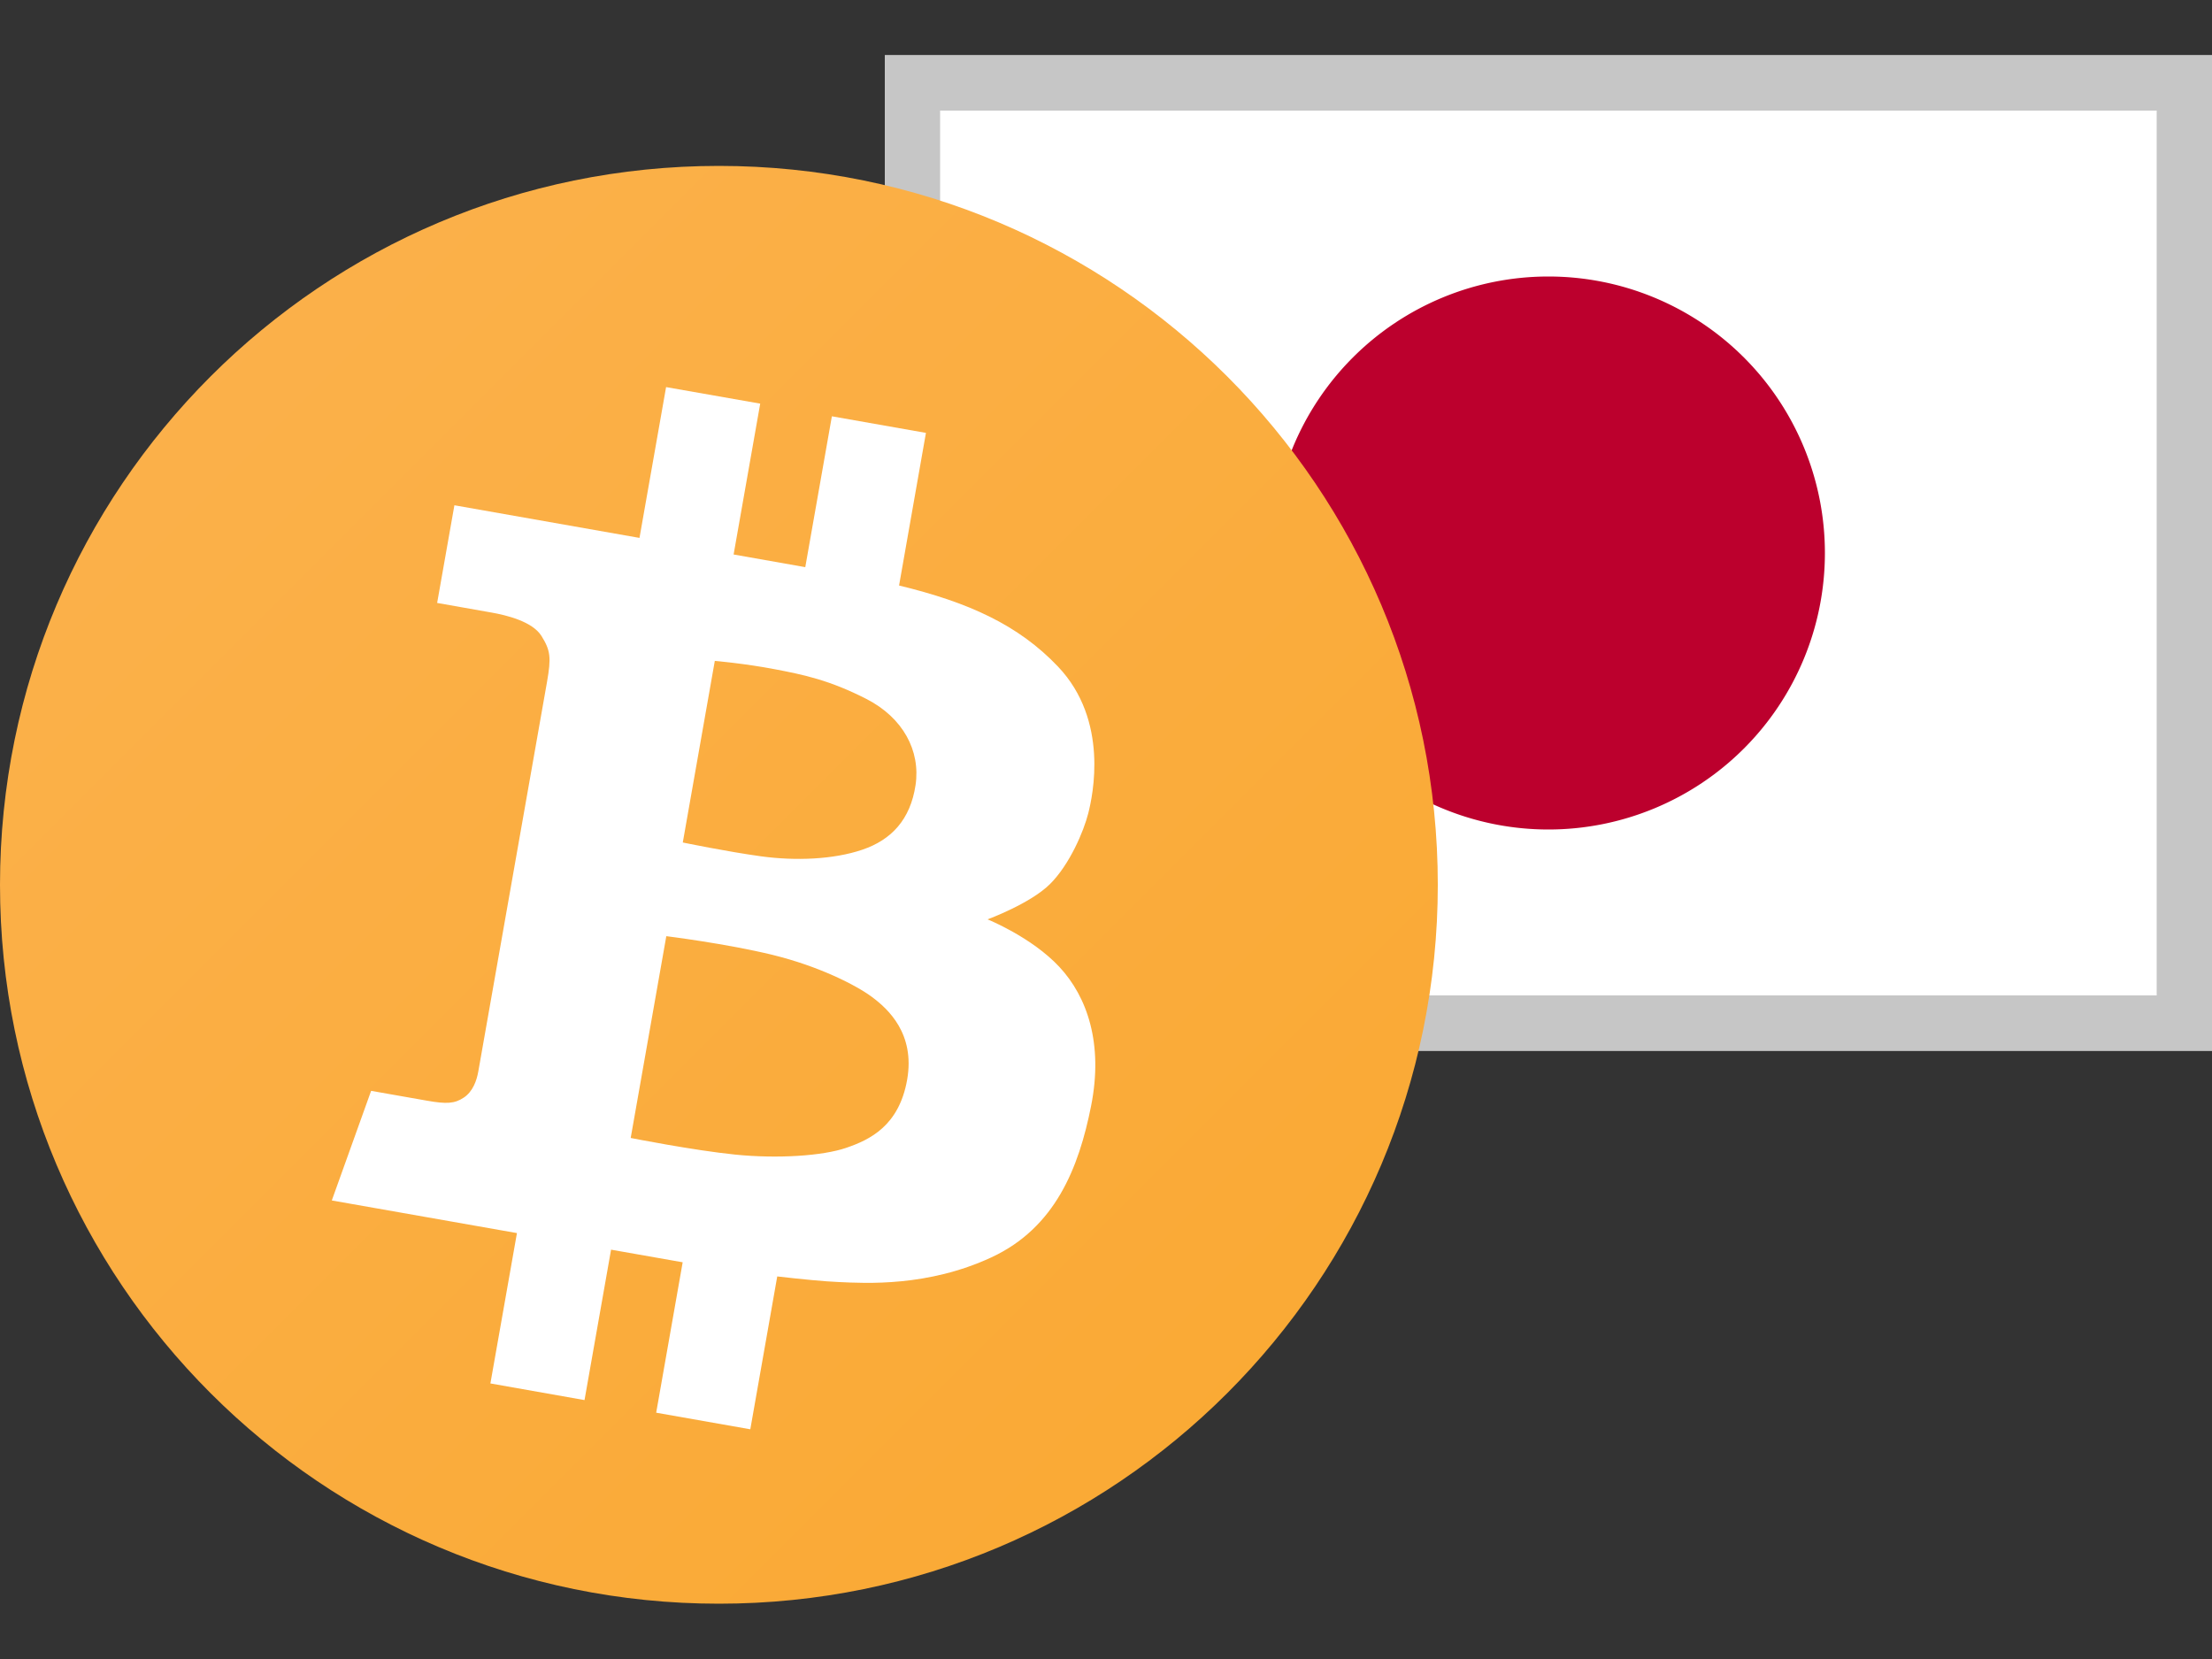 <svg xmlns="http://www.w3.org/2000/svg" xmlns:xlink="http://www.w3.org/1999/xlink" width="40" height="30" viewBox="0 0 40 30">
    <rect x="0" y="0" width="40" height="30" fill="#333333" stroke="none"/>
    <defs>
        <path id="a" d="M0 0h24v18H0z"/>
        <linearGradient id="b" x1="0%" y1="0%" y2="100%">
            <stop offset="0%" stop-color="#FBB24E"/>
            <stop offset="100%" stop-color="#FAA831"/>
        </linearGradient>
    </defs>
    <g fill="none" fill-rule="evenodd">
        <g transform="translate(16 1)">
            <use fill="#FFF" xlink:href="#a"/>
            <path stroke="#C6C6C6" d="M.5.5h23v17H.5z"/>
        </g>
        <path fill="#BC002D" d="M28 5a5 5 0 1 1 0 10 5 5 0 0 1 0-10"/>
        <g>
            <path d="M-1 2h28v28H-1z"/>
            <path fill="url(#b)" fill-rule="nonzero" d="M13 0C5.82 0 0 5.82 0 13s5.82 13 13 13 13-5.82 13-13S20.18 0 13 0z" transform="translate(0 3)"/>
            <path fill="#FFF" d="M15.301 20.757c-.427.146-1.24.199-2.005.122-.766-.078-1.891-.301-1.891-.301l.644-3.649s1.091.135 1.924.339c.833.204 1.503.544 1.793.759.29.215.785.663.638 1.498-.147.835-.676 1.086-1.103 1.232m-2.954-5.522l.579-3.284s.55.048 1.081.15c.532.101.998.2 1.66.538.661.338.982.936.889 1.559-.094.623-.437.989-.961 1.167-.523.178-1.208.205-1.832.12-.625-.086-1.415-.25-1.416-.25m6.81 2.25c-.503-.54-1.299-.86-1.299-.86s.771-.283 1.129-.638c.357-.355.611-.958.692-1.279.082-.322.379-1.68-.548-2.655-.717-.754-1.619-1.162-2.873-1.465l.486-2.76-1.701-.3-.481 2.728-1.296-.229.481-2.728L12.045 7l-.481 2.727-3.347-.59-.312 1.766.984.174c.268.047.74.161.903.424.163.262.177.388.1.829L8.65 19.371c-.029.167-.098.368-.265.478-.166.11-.314.116-.657.056l-1.017-.179L6 21.708l3.348.59-.48 2.719 1.702.301.48-2.72 1.295.228-.479 2.72 1.702.3.487-2.764c.444.051.86.091 1.105.101.496.023 1.616.089 2.768-.446 1.152-.535 1.58-1.615 1.803-2.741.223-1.124-.071-1.971-.574-2.511"/>
        </g>
    </g>
</svg>
